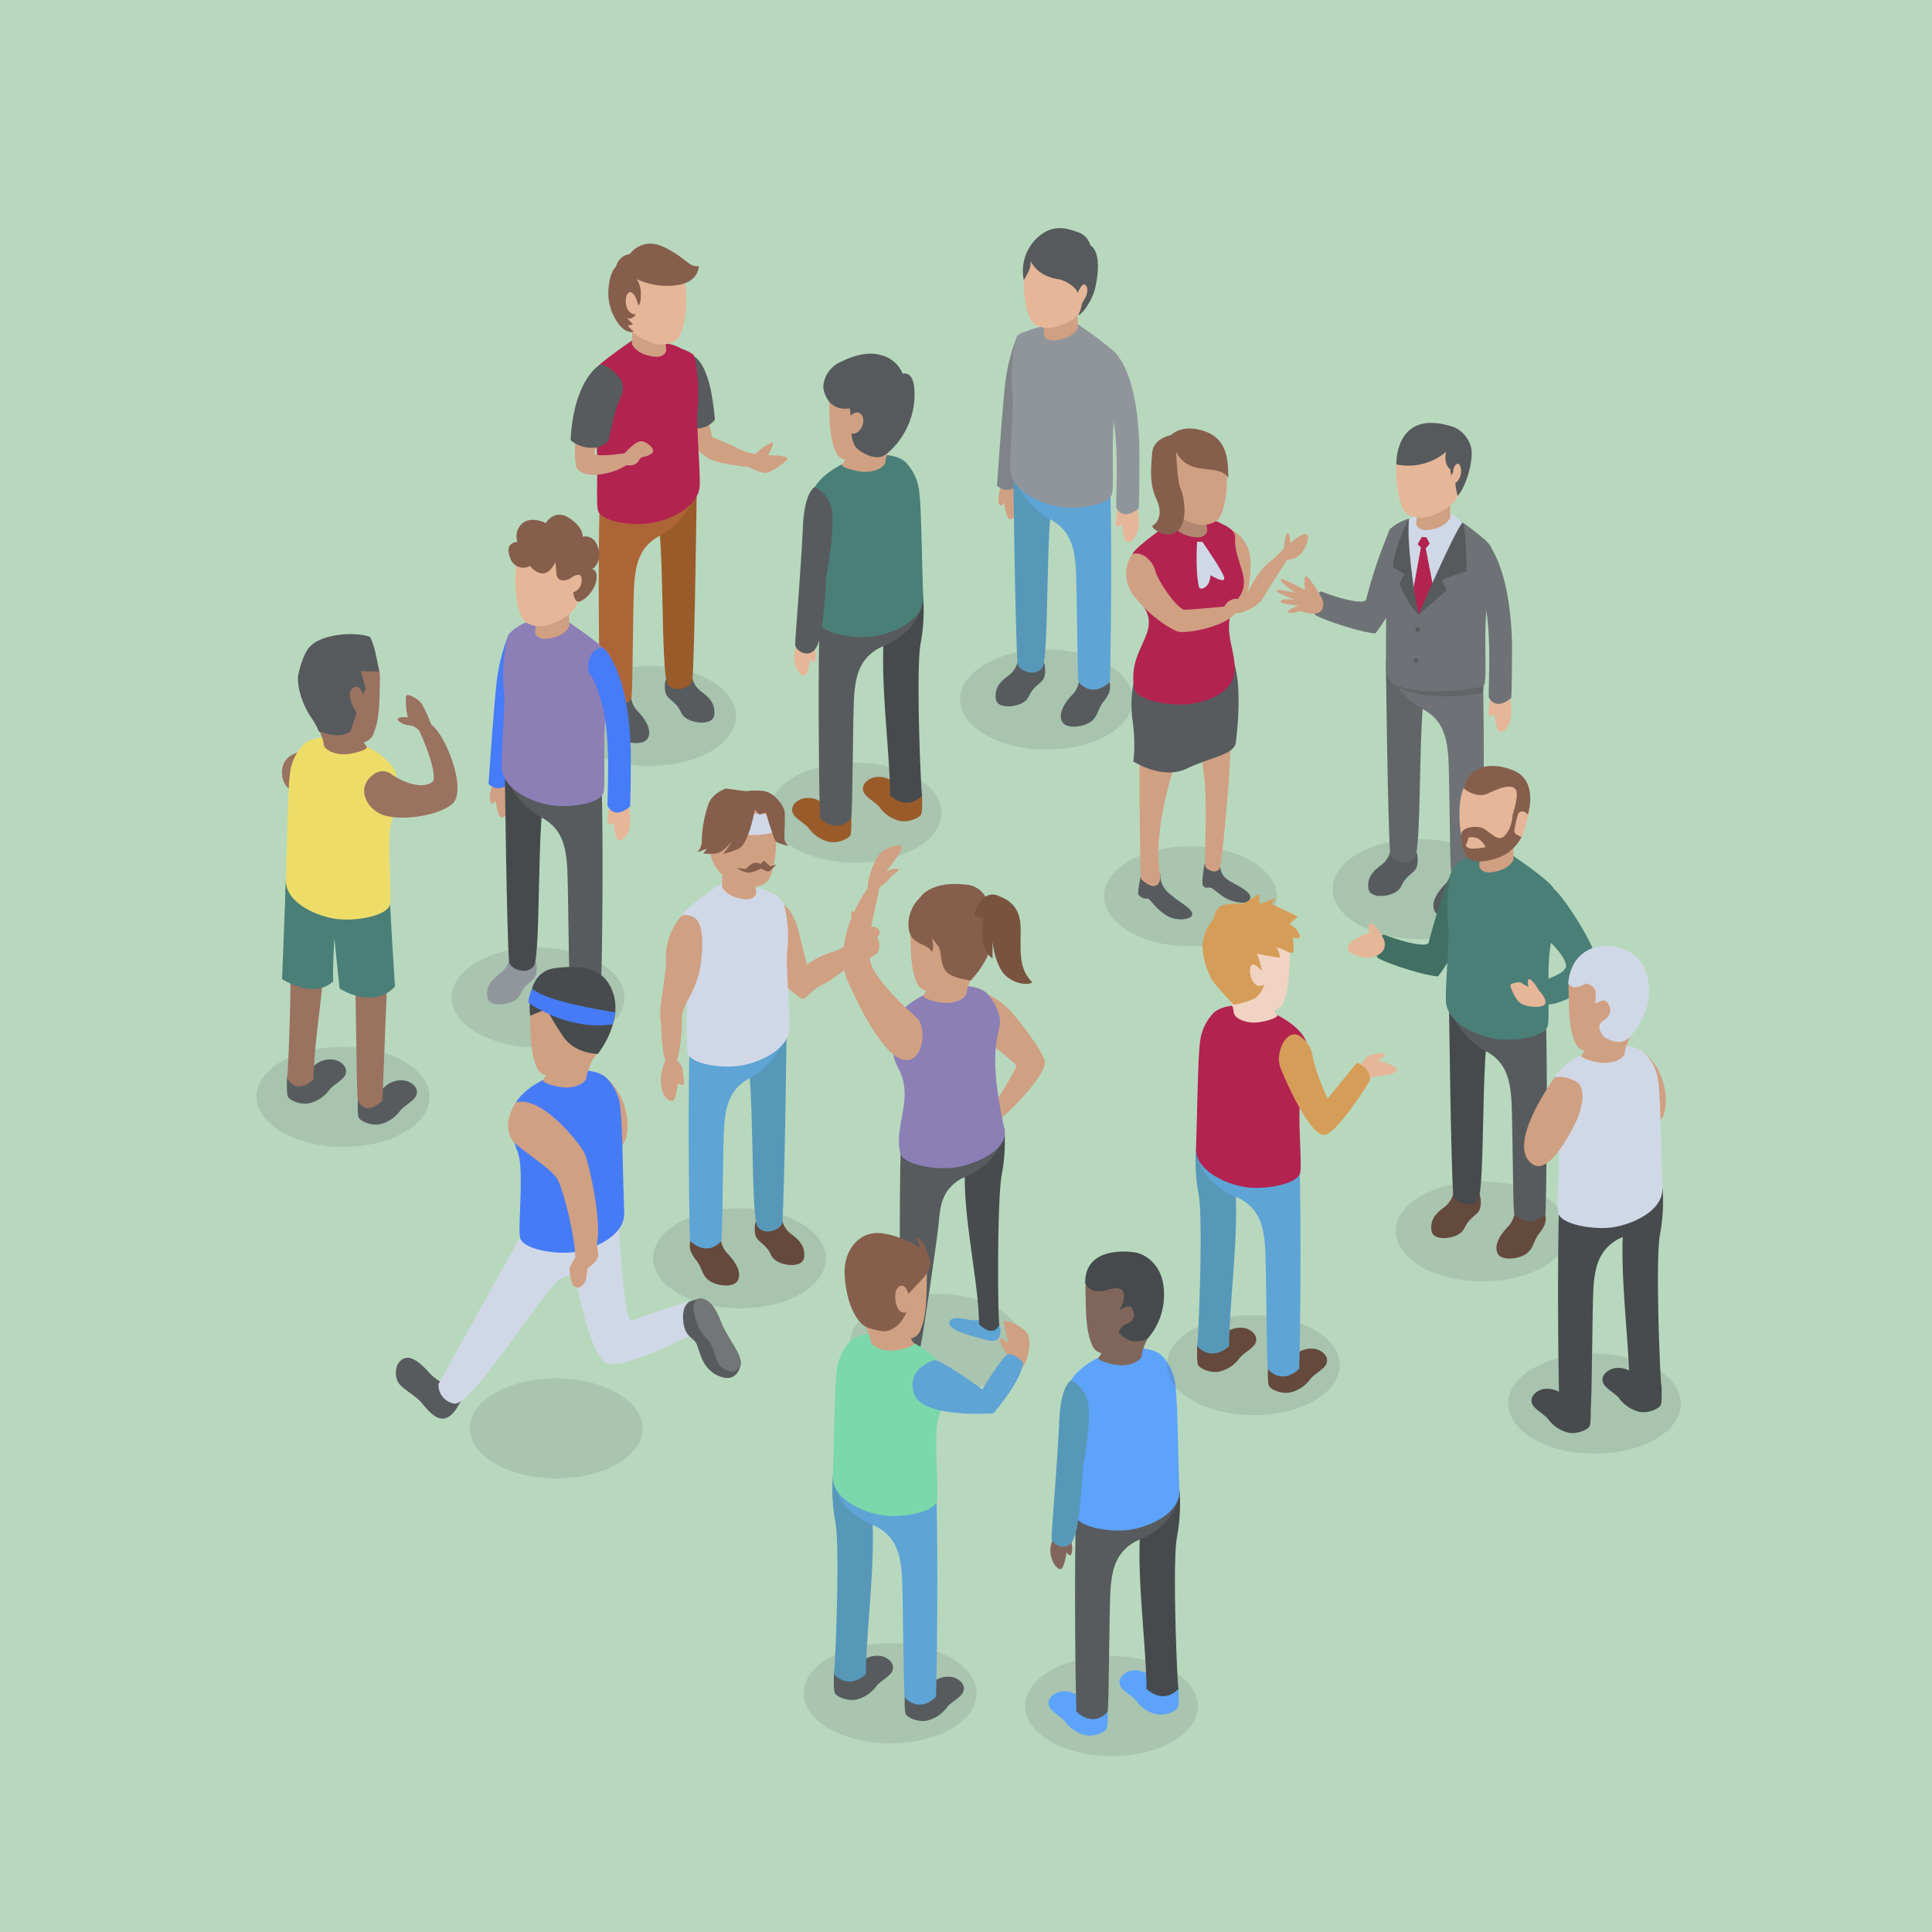 <svg xmlns="http://www.w3.org/2000/svg" viewBox="0 0 500 500"><defs><style>.cls-1{isolation:isolate;}.cls-2{fill:#b8d8be;}.cls-3,.cls-6{fill:#575b5e;}.cls-13,.cls-3{opacity:0.16;mix-blend-mode:multiply;}.cls-4{fill:#d0a083;}.cls-5{fill:#808488;}.cls-7{fill:#5798b9;}.cls-8{fill:#5ea4d5;}.cls-9{fill:#e6b698;}.cls-10{fill:#8f959b;}.cls-11{fill:#90959b;}.cls-12{fill:#575a5d;}.cls-14{fill:#9a5b2b;}.cls-15{fill:#474a4d;}.cls-16{fill:#4a7f78;}.cls-17{fill:#9a7260;}.cls-18{fill:#eddd68;}.cls-19{fill:#65493c;}.cls-20{fill:#d0d8e7;}.cls-21{fill:#855f4c;}.cls-22{fill:#474b4d;}.cls-23{fill:#8c7fb6;}.cls-24{fill:#78543f;}.cls-25{fill:#5da3fb;}.cls-26{fill:#464a4d;}.cls-27{fill:#80665a;}.cls-28{fill:#ad6537;}.cls-29{fill:#b22350;}.cls-30{fill:#616568;}.cls-31{fill:#6e7276;}.cls-32{fill:#b28771;}.cls-33{fill:#467bf9;}.cls-34{fill:#90969c;}.cls-35{fill:#737676;}.cls-36{fill:#467bf7;}.cls-37{fill:#64493d;}.cls-38{fill:#426f64;}.cls-39{fill:#d69d59;}.cls-40{fill:#f0d3c3;}.cls-41{fill:#7bd8aa;}</style></defs><title>Asset 1</title><g class="cls-1"><g id="Layer_2" data-name="Layer 2"><g id="BACKGROUND_2" data-name="BACKGROUND 2"><rect class="cls-2" width="500" height="500"/></g><g id="BACKGROUND_1" data-name="BACKGROUND 1"><path class="cls-3" d="M286.59,171.87c8.77,5.06,8.81,13.26.1,18.32s-22.87,5.06-31.63,0-8.81-13.27-.1-18.32S277.83,166.81,286.59,171.87Z"/><path class="cls-4" d="M259.07,125.76s-1.36,3.78-.3,5c.6.3,1.06-.76,1.06-.76s.45,3.33,1.21,4.23,3-1.51,3-4.69S261.64,123.19,259.07,125.76Z"/><path class="cls-5" d="M263.25,87a48,48,0,0,0-3.22,13.3c-.81,7.86-2,25.39-2,25.39s2.42,2.62,5.44-.2c0,0,1.61-15.72,2.62-22.57s3.83-10.08,2.42-13.1S263.85,85.8,263.25,87Z"/><path class="cls-6" d="M279.32,175.48a6.57,6.57,0,0,1-2,4.53c-2.12,2.27-3.48,4.84-2.42,6.8s5.74,1.36,7.56-.15,1.51-3,3.17-5.14,2-3.33,1.36-5.59S282,174.28,279.32,175.48Z"/><path class="cls-6" d="M263.45,171a6.39,6.39,0,0,1-2.57,3.93c-2.27,1.66-3.48,3.33-3.17,5.89s4.53,2.27,6.65,1.21,1.66-2.12,3.17-3.78,2.57-1.81,2.87-3.63-.15-3.78-1.06-4.08A5.23,5.23,0,0,0,263.45,171Z"/><path class="cls-7" d="M262.24,122.28s.5,42,1.11,49.48c.2,1.81,4.64,3.63,6.45,1,1.81-3.43.71-38.59,2.92-45C272.11,123.09,264.45,121.47,262.24,122.28Z"/><path class="cls-8" d="M262.64,123.89a20.74,20.74,0,0,0,9.07,10.48c5.44,2.82,6.25,7.66,6.65,11.89s.4,29.42.81,30.23,3.83,4,8.06,0c.4-11.69.6-49.58-.2-54.41S262,121.68,262.64,123.89Z"/><path class="cls-9" d="M289.3,131.4a29.29,29.29,0,0,0-.5,4.13c0,1.51,1.51.1,1.51.1s.4,3.93,1.21,4.53,2.72-.71,3.12-3.83-.6-6.65-2-7.36S289.3,131.4,289.3,131.4Z"/><path class="cls-10" d="M278.76,83.79s9.67,6.45,10.68,8.67,1.41,8.46-.4,12.7-.6,19.55-1.21,22.57-8.67,4.23-13.7,3.43-12.7-4.23-12.7-10.08,1-16.73.6-19.35a44.42,44.42,0,0,1,.81-13.7c.5-2,2.94-2.3,2.94-2.3S269.43,83.69,278.76,83.79Z"/><path class="cls-11" d="M287.63,90.44s7,3.81,7.26,26.8c0,12.7-.2,14.31-.2,14.31s-3.83,3.63-5.84-.2c0-4.64.81-17.33-1.21-25.39S284,97.09,284,97.09,282.79,91,287.63,90.44Z"/><path class="cls-4" d="M270.5,82.78a1,1,0,0,1,0,.3c-.08.7-.37,2.48-.41,3.22s.81,1.91,2.72,1.81,5.14-1,6.15-3.33a53,53,0,0,1,.1-6.75Z"/><path class="cls-9" d="M281.58,77.69c-1.48,4.5-5.59,6-7.86,6.8s-5,.45-6.5-1.06-2.87-8.31-2-14.21,5.44-9.37,10.73-8.31S285.67,65.3,281.58,77.69Z"/><path class="cls-12" d="M266.72,67.45s1.35,4.06,7.58,4.87c3,.95,4.47,2.71,4.6,3.52,0,0,1.08-2.71,1.89-2.17s.81,2.17,0,3.52L280,78.55a9.82,9.82,0,0,1-.95,3c.88-.07,3.59-3.52,4.4-7.1s1.42-9.27-1.29-11A4.92,4.92,0,0,0,278.7,60c-3-1.08-6.16-1.83-9.74,1.08a11.78,11.78,0,0,0-4,11.43C265.37,71.72,267,69.48,266.72,67.45Z"/><g class="cls-13"><path class="cls-6" d="M237.08,201.17c8.77,5.06,8.81,13.26.1,18.32s-22.87,5.06-31.63,0-8.81-13.27-.1-18.32S228.32,196.11,237.08,201.17Z"/></g><path class="cls-14" d="M220.28,211s.19,4-.19,5.07-3.73,2.49-6.12,1.63a9,9,0,0,1-4.59-3.25c-.77-1.15-3.46-2.53-4.11-3.83-1-2,1-3.63,2.68-4a6.13,6.13,0,0,1,5.45,1.63C215,209.75,220.28,211,220.28,211Z"/><path class="cls-14" d="M238.61,205.59s.19,4-.19,5.07-3.73,2.49-6.12,1.63A9,9,0,0,1,227.7,209c-.77-1.15-3.46-2.53-4.11-3.83-1-2,1-3.63,2.68-4a6.13,6.13,0,0,1,5.45,1.63C233.35,204.34,238.61,205.59,238.61,205.59Z"/><path class="cls-15" d="M238.92,154.59a46.7,46.7,0,0,1-.66,11.94c-1.21,6.2-.05,35.52.35,39.35,0,0-3.43,4.23-8.26,0,0-11.29-2.82-30.83-1.41-43.13S238.92,154.59,238.92,154.59Z"/><path class="cls-6" d="M238.57,156.41c-.19.7-.91,7.26-10.83,11.19-5.44,2.82-6.25,7.66-6.65,11.89s-.4,31.44-.81,32.25-3.83,4-8.06,0c-.4-11.69-.6-51.59.2-56.43S239.17,154.19,238.57,156.41Z"/><path class="cls-9" d="M210.45,166.23s1.36,3.78.3,5c-.6.3-1.06-.76-1.06-.76s-.45,3.33-1.21,4.23-3-1.51-3-4.69S207.88,163.66,210.45,166.23Z"/><path class="cls-16" d="M222.7,118.22s-8.46,2.42-11.79,7.76c-1.29,2.07-1.41,8.46.4,12.7s.05,19.25.65,22.27,9.22,4.53,14.26,3.73,12.88-4.23,12.7-10.08c-.51-16.57-.51-24.71-1.21-28.62a13,13,0,0,0-3.33-6.35S231.56,116.4,222.7,118.22Z"/><path class="cls-6" d="M210.91,126s-2.72,1.11-3.12,10.38-2,28.82-2,30.43,3.63,3.83,5.44.81c2.13-3.55,2.42-17.94,2.82-19.75s2.22-13.3,1-16.93A8.54,8.54,0,0,0,210.91,126Z"/><path class="cls-4" d="M227.58,93.58s-4.69-1.36-8.62,1.06-4.53,5.14-4.38,8.92-.15,9.37,1.81,13.6,10.43.76,13-.91,5.29-8.31,5-13.45S232.27,94.49,227.58,93.58Z"/><path class="cls-4" d="M231.16,114.05s-2,4-2,5.39-3.06,3.24-7,2.52-4.31-1.62-4.31-1.62a19.25,19.25,0,0,0,2.52-5.21C220.92,112.79,231.16,114.05,231.16,114.05Z"/><path class="cls-12" d="M217.93,93.51a7.57,7.57,0,0,0-4.87,6.5c0,1.08,1.08,6.5,6.77,5.68.27.27.27,1.89.27,1.89s1.89-1.89,3,0-.81,5.14-2.71,4.6a6.48,6.48,0,0,0,1.08,3.52c1.08,1.35,4.6,3.25,6.77,2.44s7.85-6.5,8.39-14.62-3-6.77-3-6.77a8.21,8.21,0,0,0-5.68-4.87C223.34,90.53,217.93,93.51,217.93,93.51Z"/><path class="cls-3" d="M104.57,274.71c8.77,5.06,8.81,13.26.1,18.32S81.81,298.1,73,293s-8.81-13.27-.1-18.32S95.81,269.65,104.57,274.71Z"/><path class="cls-6" d="M92.62,284.08s-.19,4,.19,5.07,3.73,2.49,6.12,1.63a9,9,0,0,0,4.59-3.25c.77-1.15,3.46-2.53,4.11-3.83,1-2-1-3.63-2.68-4a6.13,6.13,0,0,0-5.45,1.63C97.88,282.83,92.62,284.08,92.62,284.08Z"/><path class="cls-6" d="M74.29,278.67s-.19,4,.19,5.07,3.73,2.49,6.12,1.63a9,9,0,0,0,4.59-3.25c.77-1.15,3.46-2.53,4.11-3.83,1-2-1-3.63-2.68-4a6.13,6.13,0,0,0-5.45,1.63C79.55,277.43,74.29,278.67,74.29,278.67Z"/><path class="cls-17" d="M74,227.68a46.7,46.7,0,0,0,.66,11.94c1.21,6.2.05,35.52-.35,39.35,0,0,2,4.63,6.83.4,0-11.29,4.26-31.23,2.85-43.53S74,227.68,74,227.68Z"/><path class="cls-17" d="M74.33,229.5c.19.7.91,7.26,10.83,11.19,5.44,2.82,6.25,7.66,6.65,11.89s.4,31.44.81,32.25,2.12,4,6.35,0c.4-11.69,2.32-51.56,1.51-56.4S73.73,227.28,74.33,229.5Z"/><path class="cls-16" d="M74,227.68l-1,25.71s8.12,5.41,13.26.54c-.27-1.62.27-11.1.27-11.1l1.35,13s8.66,5.68,14.34-.54c-.54-7.85-1.28-21.25-1.28-21.25S77.94,238.24,74,227.68Z"/><path class="cls-17" d="M78.22,194.57s-4.87.18-5.23,4.87,4,7.22,9,6.5S78.22,194.57,78.22,194.57Z"/><path class="cls-18" d="M90.2,191.31s8.46,2.42,11.79,7.76c1.29,2.07,1.41,8.46-.4,12.7s-.05,19.25-.65,22.27-9.22,4.53-14.26,3.73S73.8,233.52,74,227.68c.51-16.57.51-24.71,1.21-28.62a13,13,0,0,1,3.33-6.35S81.33,189.49,90.2,191.31Z"/><path class="cls-17" d="M85.31,166.67s4.69-1.36,8.62,1.06,4.53,5.14,4.38,8.92.15,9.37-1.81,13.6-10.43.76-13-.91-5.29-8.31-5-13.45S80.63,167.58,85.31,166.67Z"/><path class="cls-17" d="M81.74,187.14s2,4,2,5.39,3.06,3.24,7,2.52S95,193.43,95,193.43a19.25,19.25,0,0,1-2.52-5.21C92,185.88,81.74,187.14,81.74,187.14Z"/><path class="cls-12" d="M98.07,173.82s-.9-6.68-2.35-9c-4-1.44-12.27-.72-15.34,2.35-2.17,2-3.25,7.76-3.25,7.76s-.54,4.33,3.07,10.28a18.23,18.23,0,0,1,2.35,4.15c.72-.18,4.51,2.17,8.12,0l1.62-4.87s-3.07-4.69-1.08-6.32,2.71,1.62,2.71,1.62l.72-1.62-1.26-4.51Z"/><path class="cls-17" d="M101.49,200.52s-2.53-2.53-5.77.72-.72,8.3,3.61,9.74,13.71.36,17.68-2.89-1.44-17.68-5.41-20.57a44.84,44.84,0,0,0-2.35-5.23c-.9-1.44-4-3.07-4.15-2.17s0,4.69.54,5.59c-.54-.18-2.71-.18-2.71.36s1.08,1.44,2.89,1.62a4,4,0,0,1,2.71,1.44s4.51,9.74,3.61,13C110.7,203.59,106.91,204,101.49,200.52Z"/><path class="cls-3" d="M207.16,316.5c8.77,5.06,8.81,13.26.1,18.32s-22.87,5.06-31.63,0-8.81-13.27-.1-18.32S198.39,311.44,207.16,316.5Z"/><path class="cls-19" d="M186.49,320.11a6.57,6.57,0,0,0,2,4.53c2.12,2.27,3.48,4.84,2.42,6.8s-5.74,1.36-7.56-.15-1.51-3-3.17-5.14-2-3.33-1.36-5.59S183.77,318.9,186.49,320.11Z"/><path class="cls-19" d="M202.36,315.58a6.39,6.39,0,0,0,2.57,3.93c2.27,1.66,3.48,3.33,3.17,5.89s-4.53,2.27-6.65,1.21-1.66-2.12-3.17-3.78-2.57-1.81-2.87-3.63.15-3.78,1.06-4.08A5.23,5.23,0,0,1,202.36,315.58Z"/><path class="cls-7" d="M203.57,266.91s-.5,42-1.11,49.48c-.2,1.81-4.64,3.63-6.45,1-1.81-3.43-.71-38.59-2.92-45C193.7,267.71,201.36,266.1,203.57,266.91Z"/><path class="cls-8" d="M203.17,268.52A20.74,20.74,0,0,1,194.1,279c-5.44,2.82-6.25,7.66-6.65,11.89s-.4,29.42-.81,30.23-3.83,4-8.06,0c-.4-11.69-.6-49.58.2-54.41S203.77,266.3,203.17,268.52Z"/><path class="cls-4" d="M201,232.88s4.06,1.35,5.68,8.12,2.17,8.66,2.17,8.66a20.52,20.52,0,0,1,6.5-3.25c3.79-1.08,4.87-3.52,4.87-3.52s-.81-2.17,0-3-.54-4.6.54-4.06,1.89,2.71,1.89,4.06v1.35s2.71-2.17,4.33-1.08,0,2.44,0,2.44a4.19,4.19,0,0,1,.54,3c-.27,1.89-3,2.44-4.33,2.44s-6.77,5.14-10.28,6.77-4.33,4.33-5.68,3.52-7-5.41-8.66-9.2S193.67,238,201,232.88Z"/><path class="cls-20" d="M187,228.42s-9.67,6.45-10.68,8.67-1.41,8.46.4,12.7.6,19.55,1.21,22.57,8.67,4.23,13.7,3.43,12.7-4.23,12.7-10.08-1-16.73-.6-19.35a34.14,34.14,0,0,0-.76-12c-.5-2-3.38-3.38-3.38-3.38S196.65,229.36,187,228.42Z"/><path class="cls-4" d="M181.4,249.21c.9-7.22,0-11-2-11.91s-3.05-.22-3.05-.22a16.43,16.43,0,0,0-4,12.13c0,3.25-1.8,11-1.44,14.25s.36,8.73,1.32,11.09a10.73,10.73,0,0,0-1.09,6.41c.4,3.12,2.32,4.43,3.12,3.83s1.21-4.53,1.21-4.53,1.51,1.41,1.51-.1a29.29,29.29,0,0,0-.5-4.13,9.89,9.89,0,0,0-1.34-1.69c.85-1.37,1.36-7.73,1.36-11.06S180.5,256.43,181.4,249.21Z"/><path class="cls-4" d="M184.23,222.32c1.48,4.5,5.59,6,7.86,6.8s5,.45,6.5-1.06,2.87-8.31,2-14.21-5.44-9.37-10.73-8.31S180.14,209.92,184.23,222.32Z"/><path class="cls-4" d="M195.31,227.41a1,1,0,0,0,0,.3c.08.7.37,2.48.41,3.22s-.81,1.91-2.72,1.81-5.14-1-6.15-3.33a53,53,0,0,0-.1-6.75Z"/><path class="cls-21" d="M196.92,223.55a7.4,7.4,0,0,0-1.62-.27c-.68,0-2.3,1.62-2.3,1.62l-2.3-.27a7.12,7.12,0,0,0,2.84,1.22,7.35,7.35,0,0,0,3.38-1.08,8.72,8.72,0,0,0,1.89.81c.41,0,2.17-1.89,2.17-1.89l-1.62.54-1.62-1.49Z"/><path class="cls-20" d="M181.77,214.48s13.71,3.34,19.67.45a40.9,40.9,0,0,0-.54-4.33s-9.56.36-16.24-.81Z"/><path class="cls-21" d="M195,211.23s-1.22,6-3.11,7.85c-.95,1.08-4.74,1.89-4.74,1.89a20.62,20.62,0,0,0,2.17-3.11c-1.49,1.62-2.44,2.71-3.92,3a12.62,12.62,0,0,1-3.38,0l.95-1.22-2.57.95a4.12,4.12,0,0,0,1.22-3.25,31.31,31.31,0,0,1,1.76-9.34c1.08-2.84,4.47-3.92,4.47-3.92l5.28.68a15.78,15.78,0,0,1,4.74,0c2.44.41,5,3.7,5.19,5.32s-.18,6.68,0,7.4a3.52,3.52,0,0,0,1.08,1.44s-2.89-.54-3.43-1.26-2.53-7.4-2.53-7.4l-1.62.54-1.26-1.26Z"/><g class="cls-13"><path class="cls-6" d="M258.09,338.61c8.77,5.06,8.81,13.26.1,18.32s-22.87,5.06-31.63,0-8.81-13.27-.1-18.32S249.33,333.55,258.09,338.61Z"/></g><path class="cls-8" d="M234.79,348a8.64,8.64,0,0,1-4,.36c-2-.36-4.15-.9-5.05,0s-.18,2,2.35,3.07a33.46,33.46,0,0,0,5.23,1.62c.54.18,2.89,1.08,4.15.54s1.26-2.53,1.08-3.07a17.4,17.4,0,0,1-.36-2.17Z"/><path class="cls-8" d="M255.09,341.25a8.64,8.64,0,0,1-4,.36c-2-.36-4.15-.9-5.05,0s-.18,2,2.35,3.07a33.46,33.46,0,0,0,5.23,1.62c.54.18,2.89,1.08,4.15.54s1.26-2.53,1.08-3.07a17.4,17.4,0,0,1-.36-2.17Z"/><path class="cls-22" d="M259.93,292a46.7,46.7,0,0,1-.66,11.94c-1.21,6.2-1.07,35.16-.67,39,0,0-1.26,3.43-5.23-.18,0-11.29-4.83-30.29-3.42-42.58S259.93,292,259.93,292Z"/><path class="cls-6" d="M259.58,293.85c-.19.7-.91,7.26-10.83,11.19-5.3,3.1-5.43,7.53-5.84,11.76s-4.29,30.77-4.69,31.58-.76,4.83-5,.8c-.4-11.69-.6-51.59.2-56.43S260.18,291.63,259.58,293.85Z"/><path class="cls-4" d="M253,256.35a19.59,19.59,0,0,1,8.12,4.87c3.25,3.52,7.85,9.74,9.2,13s-9.47,14.07-11.64,15.43c-2.44,1.08-3.25-2.17-1.89-3.52s6.22-9.47,6.22-10.28-10.28-8.12-11.64-10.83S250,257.71,253,256.35Z"/><path class="cls-23" d="M243.71,255.66s-8.46,2.42-11.79,7.76c-1.29,2.07-1.81,8.66.4,12.7,4.45,8.12-1,14.61.65,22.27.64,3,9.22,4.53,14.26,3.73s14-4.37,12.7-10.08c-4.93-22.15-.51-24.71-1.21-28.62a13,13,0,0,0-3.33-6.35S252.58,253.84,243.71,255.66Z"/><path class="cls-4" d="M248.59,231s-4.69-1.36-8.62,1.06-4.53,5.14-4.38,8.92-.15,9.37,1.81,13.6,10.43.76,13-.91,5.29-8.31,5-13.45S253.28,231.93,248.59,231Z"/><path class="cls-4" d="M252.17,251.49s-2,4-2,5.39-3.06,3.24-7,2.52-4.31-1.62-4.31-1.62a19.25,19.25,0,0,0,2.52-5.21C241.93,250.23,252.17,251.49,252.17,251.49Z"/><path class="cls-21" d="M238.13,232.27a9.58,9.58,0,0,0-3,7.58c.27,4.87,4.87,4.06,6,6.5.81-1.08,0-3.52,0-3.52s1.89,1.89,2.17,3.25.27,3.79,1.62,5.41,6.27,2.26,6.27,2.26,5.37-5.23,5.91-11.73-1.91-12.35-6.5-13C240.83,227.66,238.13,232.27,238.13,232.27Z"/><path class="cls-24" d="M252.74,235s1.89-4.6,5.41-3.25,6,3.25,6,8.93-.54,10,3,13.53c-1.08,1.08-6.5.27-8.39-3.79a18.37,18.37,0,0,1-1.89-7V248s-3.72-1.76-2.44-10C254.58,236.59,250.85,238.49,252.74,235Z"/><path class="cls-4" d="M237.59,263.66s-8.66-7.31-11.64-13c-2.9-5.53,1.12-16.18,1.58-21a10.78,10.78,0,0,0,2.57-2.2c.72-1.08,3.07-2.17,2.35-2.53s-3.07.54-3.07.54,3.79-4.69,4-6-3.07-.54-5.05.9-4,7.4-3.7,9.38c-.81,1.08-5.68,8.39-6.22,15.43s1.35,9.47,1.35,9.47,6.5,15.43,12.45,18.95S240.29,267.45,237.59,263.66Z"/><g class="cls-13"><path class="cls-6" d="M303.43,432.38c8.77,5.06,8.81,13.26.1,18.32s-22.87,5.06-31.63,0-8.81-13.27-.1-18.32S294.67,427.32,303.43,432.38Z"/></g><path class="cls-25" d="M286.63,442.2s.19,4-.19,5.07-3.73,2.49-6.12,1.63a9,9,0,0,1-4.59-3.25c-.77-1.15-3.46-2.53-4.11-3.83-1-2,1-3.63,2.68-4a6.13,6.13,0,0,1,5.45,1.63C281.37,441,286.63,442.2,286.63,442.2Z"/><path class="cls-25" d="M305,436.79s.19,4-.19,5.07-3.73,2.49-6.12,1.63a9,9,0,0,1-4.59-3.25c-.77-1.15-3.46-2.53-4.11-3.83-1-2,1-3.63,2.68-4a6.13,6.13,0,0,1,5.45,1.63C299.7,435.55,305,436.79,305,436.79Z"/><path class="cls-26" d="M305.27,385.8a46.7,46.7,0,0,1-.66,11.94c-1.21,6.2-.05,35.52.35,39.35,0,0-3.43,4.23-8.26,0,0-11.29-2.82-30.83-1.41-43.13S305.27,385.8,305.27,385.8Z"/><path class="cls-6" d="M304.92,387.62c-.19.7-.91,7.26-10.83,11.19-5.44,2.82-6.25,7.66-6.65,11.89s-.4,31.44-.81,32.25-3.83,4-8.06,0c-.4-11.69-.6-51.59.2-56.43S305.52,385.4,304.92,387.62Z"/><path class="cls-27" d="M276.8,397.44s1.36,3.78.3,5c-.6.3-1.06-.76-1.06-.76s-.45,3.33-1.21,4.23-3-1.51-3-4.69S274.24,394.87,276.8,397.44Z"/><path class="cls-25" d="M289,349.43s-8.46,2.42-11.79,7.76c-1.29,2.07-1.41,8.46.4,12.7s.05,19.25.65,22.27,9.22,4.53,14.26,3.73,12.88-4.23,12.7-10.08c-.51-16.57-.51-24.71-1.21-28.62a13,13,0,0,0-3.33-6.35S297.92,347.61,289,349.43Z"/><path class="cls-7" d="M277.26,357.18s-2.72,1.11-3.12,10.38-2,28.82-2,30.43,3.63,3.83,5.44.81c2.13-3.55,2.42-17.94,2.82-19.75s2.22-13.3,1-16.93A8.54,8.54,0,0,0,277.26,357.18Z"/><path class="cls-27" d="M293.94,324.79s-4.69-1.36-8.62,1.06-4.53,5.14-4.38,8.92-.15,9.37,1.81,13.6,10.43.76,13-.91,5.29-8.31,5-13.45S298.62,325.69,293.94,324.79Z"/><path class="cls-27" d="M297.51,345.26s-2,4-2,5.39-3.06,3.24-7,2.52-4.31-1.62-4.31-1.62a19.25,19.25,0,0,0,2.52-5.21C287.27,344,297.51,345.26,297.51,345.26Z"/><path class="cls-26" d="M280.85,332.1s1.26,3.07,5.41,1.8,5,0,4.51,2.71a13.6,13.6,0,0,1-1.08,2.53s2.71-2.17,3.43-.36.36,3.07-1.44,3.79a3.51,3.51,0,0,0-2.17,2.17s1.62,2.17,3.79,2.35a7.34,7.34,0,0,0,3.61-.54,17,17,0,0,0,4.33-11.37c.18-7.4-4.51-10.47-7.22-11S280.67,322.89,280.85,332.1Z"/><path class="cls-3" d="M183.89,176.12c8.77,5.06,8.81,13.26.1,18.32s-22.87,5.06-31.63,0-8.81-13.27-.1-18.32S175.13,171.06,183.89,176.12Z"/><path class="cls-6" d="M163.23,179.74a6.57,6.57,0,0,0,2,4.53c2.12,2.27,3.48,4.84,2.42,6.8s-5.74,1.36-7.56-.15-1.51-3-3.17-5.14-2-3.33-1.36-5.59S160.5,178.53,163.23,179.74Z"/><path class="cls-6" d="M179.1,175.2a6.39,6.39,0,0,0,2.57,3.93c2.27,1.66,3.48,3.33,3.17,5.89s-4.53,2.27-6.65,1.21-1.66-2.12-3.17-3.78-2.57-1.81-2.87-3.63.15-3.78,1.06-4.08A5.23,5.23,0,0,1,179.1,175.2Z"/><path class="cls-14" d="M180.31,126.53s-.5,42-1.11,49.48c-.2,1.81-4.64,3.63-6.45,1-1.81-3.43-.71-38.59-2.92-45C170.43,127.34,178.09,125.73,180.31,126.53Z"/><path class="cls-28" d="M179.9,128.15a20.74,20.74,0,0,1-9.07,10.48c-5.44,2.82-6.25,7.66-6.65,11.89s-.4,29.42-.81,30.23-3.83,4-8.06,0c-.4-11.69-.6-49.58.2-54.41S180.51,125.93,179.9,128.15Z"/><path class="cls-4" d="M178,93.27s3.43,1.62,4.15,7.58a90,90,0,0,0,2.17,12.27s4,1.62,7,3.07,4.33,1.26,4.33,1.26a11.51,11.51,0,0,1,3.25-2.53l1.08-.54a3.4,3.4,0,0,1-.54,2.17l-.72,1.26s4,0,4.87.54-1.8,2.17-1.8,2.17a11,11,0,0,1-3.25,1.8c-1.44.36-4.69-1.44-4.69-1.44s-8.12-.72-10.65-2.35-4.87-4.15-5.59-7S170.95,95.07,178,93.27Z"/><path class="cls-6" d="M178.89,92s3.07,0,5.05,8.84a70.72,70.72,0,0,1,1.08,7.76s-2.71,4-8.3,1.44a47.83,47.83,0,0,1-1.62-9.2C174.92,96.7,178.17,92.19,178.89,92Z"/><path class="cls-29" d="M163.78,88s-9.67,6.45-10.68,8.67-1.41,8.46.4,12.7.6,19.55,1.21,22.57,8.67,4.23,13.7,3.43,12.7-4.23,12.7-10.08-1-16.73-.6-19.35a45.63,45.63,0,0,0-.81-13.7c-.23-.94-3.34-2-3.34-2S173.11,87.95,163.78,88Z"/><path class="cls-4" d="M153.09,100.53s-5.82,11.37-3.92,20.43c1.62,3.25,9.34,1.89,12.86-.54.27-.14,2.44.68,3.52-1.62l.41-.41s2.44-.41,3-1.35-1.76-3-3.25-2.84-4.06,3.11-4.06,3.11-6.09.95-7.85.27c0-.68,3.11-11.37,4.6-13.94s2-4.74-.14-5.82S154.3,98.1,153.09,100.53Z"/><path class="cls-6" d="M154.91,94.69s-6.34,3.63-7.24,19c0,.9,6,4.15,9.74.54,1.26-5.23,1.8-8.3,2.89-10.65s1.62-4.33-.72-6.68S155.84,93.95,154.91,94.69Z"/><path class="cls-4" d="M172,87a1,1,0,0,0,0,.3c.08.7.37,2.48.41,3.22s-.81,1.91-2.72,1.81-5.14-1-6.15-3.33a53,53,0,0,0-.1-6.75Z"/><path class="cls-9" d="M161,81.94c1.48,4.5,5.59,6,7.86,6.8s5,.45,6.5-1.06,2.87-8.31,2-14.21-5.44-9.37-10.73-8.31S156.88,69.55,161,81.94Z"/><path class="cls-21" d="M163,65.75s3.11-4.6,8.93-1.76,6.36,5.28,8.93,4.87c-.14.95-.41,4.33-6.09,5a18.56,18.56,0,0,1-10-1.62,6.8,6.8,0,0,1,1.08,4.06c0,2.71-.68,2.71-.68,2.71s-.81-3.65-2.17-3.38-1.35,3.65-.27,4.87,1.76.68,1.76.68a1.43,1.43,0,0,1-1,1.12,1,1,0,0,1-1.33-.3,5.6,5.6,0,0,0,1.62,1.76c0,.41-1.35.41-1.35.41A8.9,8.9,0,0,0,164,85.78c-.27.27-2.17.54-4.06-2.17A13.4,13.4,0,0,1,157.55,74c.41-3.92,1.89-5,1.89-5A4.21,4.21,0,0,1,163,65.75Z"/><path class="cls-3" d="M383,220.94c8.77,5.06,8.81,13.26.1,18.32s-22.87,5.06-31.63,0-8.81-13.27-.1-18.32S374.25,215.88,383,220.94Z"/><path class="cls-6" d="M375.74,224.56a6.57,6.57,0,0,1-2,4.53c-2.12,2.27-3.48,4.84-2.42,6.8s5.74,1.36,7.56-.15,1.51-3,3.17-5.14,2-3.33,1.36-5.59S378.46,223.35,375.74,224.56Z"/><path class="cls-6" d="M359.87,220A6.39,6.39,0,0,1,357.3,224c-2.27,1.66-3.48,3.33-3.17,5.89s4.53,2.27,6.65,1.21,1.66-2.12,3.17-3.78,2.57-1.81,2.87-3.63-.15-3.78-1.06-4.08A5.23,5.23,0,0,0,359.87,220Z"/><path class="cls-30" d="M358.66,171.36s.5,42,1.11,49.48c.2,1.81,4.64,3.63,6.45,1,1.81-3.43.71-38.59,2.92-45C368.53,172.16,360.88,170.55,358.66,171.36Z"/><path class="cls-31" d="M359.06,173a20.74,20.74,0,0,0,9.07,10.48c5.44,2.82,6.25,7.66,6.65,11.89s.4,29.42.81,30.23,3.83,4,8.06,0c.4-11.69.6-49.58-.2-54.41S358.46,170.75,359.06,173Z"/><path class="cls-31" d="M359.76,136.83a125.66,125.66,0,0,0-6.22,18.4c-.81,1.35-7.58-.54-11.64-2.17,0,0-3.52,1.62-1.62,6,1.35,1.08,11.64,4.6,15.7,4.87a49.26,49.26,0,0,0,8.93-20C366,137.1,363,134.93,359.76,136.83Z"/><path class="cls-9" d="M385.72,180.48a29.29,29.29,0,0,0-.5,4.13c0,1.51,1.51.1,1.51.1s.4,3.93,1.21,4.53,2.72-.71,3.12-3.83-.6-6.65-2-7.36S385.72,180.48,385.72,180.48Z"/><path class="cls-31" d="M375.18,132.86s9.67,6.45,10.68,8.67,1.41,8.46-.4,12.7-.6,19.55-1.21,22.57-8.67,4.23-13.7,3.43-11.87-1.64-11.87-7.49.18-19.32-.22-21.94a40.7,40.7,0,0,1,.9-13C359.86,135.76,365.85,132.5,375.18,132.86Z"/><path class="cls-31" d="M384.05,139.51s6.65,5,7.26,26.8c0,12.7-.2,14.31-.2,14.31s-3.83,3.63-5.84-.2c0-4.64.81-17.33-1.21-25.39s-3.63-8.87-3.63-8.87S379.22,140.12,384.05,139.51Z"/><path class="cls-4" d="M341.72,154.15s-2.35-4.15-3.61-5.05c-.9,0-.36,3.61-.36,3.61s-6.13-3.43-6.32-2.71,3.79,3.43,3.79,3.43-5.23-1.26-4.87-.54,4.87,2.35,4.87,2.35-3.61-.54-3.79.36,4.69,1.08,4.69,1.08-3.43,1.26-2.71,1.8,3.07-.36,3.07-.36,2.71,1.08,4.51.54S342.8,155.77,341.72,154.15Z"/><path class="cls-20" d="M364.64,134.26s-1.44,14.66,2.53,24.76c0,0,8.84-19.67,11.37-23.82-1.26-1.08-3.83-3.07-5.82-3.61S364.64,134.26,364.64,134.26Z"/><polygon class="cls-29" points="367.97 138.95 366.89 140.84 368.51 142.47 370 140.71 369.19 139.09 367.97 138.95"/><path class="cls-29" d="M367.75,141.57l-2.17,11.91s.45,4.2,1.58,5.55c1.4-1.08,3.7-7.44,3.7-7.44l-2-10.28Z"/><path class="cls-12" d="M367.16,159s8.89-20.84,11.37-23.82c1,1.89,1,12.59,1,12.59l-6.36,2.3,1.22,2.71Z"/><path class="cls-12" d="M364.64,134.26s-3.52,6.5-4.2,12.45l3,1.89L362.2,151s2.07,5.82,5,8C365.85,154,364,139.13,364.64,134.26Z"/><circle class="cls-6" cx="366.87" cy="162.88" r="0.61"/><circle class="cls-6" cx="366.46" cy="170.93" r="0.61"/><path class="cls-4" d="M366.92,131.86a1,1,0,0,1,0,.3c-.08.7-.37,2.48-.41,3.22s.81,1.91,2.72,1.81,5.14-1,6.15-3.33a53,53,0,0,1,.1-6.75Z"/><path class="cls-9" d="M378,126.77c-1.48,4.5-5.59,6-7.86,6.8s-5,.45-6.5-1.06-2.87-8.31-2-14.21,5.44-9.37,10.73-8.31S382.09,114.37,378,126.77Z"/><path class="cls-12" d="M374.24,116.94a15.09,15.09,0,0,1-12.86,3.25s-.54-14.89,15-9.61a7.93,7.93,0,0,1,4.33,5.14c.81,3.65-1.56,10.69-3.45,12.59a15.07,15.07,0,0,1-.61-3.25,4.1,4.1,0,0,0,1.42-3.86c-.47-2.37-2-.74-2,1a4.14,4.14,0,0,0-.47,1l-.27-1.76S373.5,120.32,374.24,116.94Z"/><path class="cls-30" d="M360.49,177.07s5.77,5.05,23.28,2.35c0-.54.18-1.8.18-1.8S369.51,180.86,360.49,177.07Z"/><g class="cls-13"><path class="cls-6" d="M323.84,222.81c8.77,5.06,8.81,13.26.1,18.32s-22.87,5.06-31.63,0-8.81-13.27-.1-18.32S315.07,217.75,323.84,222.81Z"/></g><path class="cls-6" d="M315.8,224.3a4.25,4.25,0,0,0,1.7,3.22c1.73,1.31,7.32,3.41,5.84,5.34.26,1.07-3.36,1-5.81-.27s-3.67-3-4.57-2.9-1.26.1-1.67-.59.47-5.65.47-5.65S315.31,225,315.8,224.3Z"/><path class="cls-4" d="M319.28,171.61c0,.81-.27,11.37-.81,22.46s-1.08,15.43-1.08,15.43-1.08,13-1.62,14.89-3,1.08-3.79,0c-.54-1.62.81-16-.54-25.17s-3.52-17.05-4.06-20.84S319.28,171.61,319.28,171.61Z"/><path class="cls-6" d="M300.34,226.28s-.54,2.44,2.17,4.87,5.41,3.52,6,5.14-3.79,2.44-6.77.54-4.06-4.33-4.87-4.33,0,.27-.81,0c0,0-1.26-.36-1.53-1.26a34.81,34.81,0,0,1,.9-5.41S300.16,226.55,300.34,226.28Z"/><path class="cls-4" d="M318.47,175.67c-.19.7-1.24,6-7.69,9.65-5.44,2.82-5.82,7.72-6.65,11.89-.63,3.13-5.89,17.08-3.88,29.79.14.89-.76,4.47-5,.44-.4-11.69-.6-49.58.2-54.41S319.08,173.45,318.47,175.67Z"/><path class="cls-6" d="M294.93,171.34A30.21,30.21,0,0,0,293,185.68c1.08,7.31.27,11.37.27,11.37s7.58,4.87,13.8,1.89,11.91-3.52,12.72-6.5c.81-6,1.62-18.4-1.35-22.73S315,176.21,294.93,171.34Z"/><path class="cls-4" d="M317.75,136.6a9.66,9.66,0,0,1,5.23,5.23c1.62,4-.18,11.73-.18,11.73s2.35-5.41,5.77-8.12,3.79-3.79,3.79-3.79,0-2.89.9-3.79c.54.18.72,2.71.72,2.71s2.35-2.35,4-2.35c1.44.36-.18,4.15-1.62,5.41a5.42,5.42,0,0,1-3.25,1.26s-5.05,7.76-6.13,9.74-4.51,3.79-6.32,4S316.31,142.92,317.75,136.6Z"/><path class="cls-29" d="M303.73,134.73s-9.67,6.45-10.68,8.67-1.54,8.61,1.61,12c7.43,7.93-3.25,11.8-1.08,22.92.59,3,9.75,4.62,14.79,3.81s11.19-3.29,11.19-9.13-4-11.3,1.08-18.4c3.52-4.87-1.35-9.2-1-15.59.12-2.07-3.43-3.43-3.43-3.43S312.59,132.92,303.73,134.73Z"/><path class="cls-20" d="M309.81,140.21s-.54,7.85.54,11.91c1.08.81,2.44-.81,2.71-1.89l.27-1.35s3.52,2.17,3.52.81-5.68-9.47-5.68-9.47Z"/><path class="cls-4" d="M293,143.4A9.1,9.1,0,0,0,293.3,154c4.06,5.41,9.74,8.93,11.64,9.47s11.91-1.08,14.89-4.87c.54.27,2.71-.54,3-1.62s-2.17-2.44-3.79-1.89a3.63,3.63,0,0,0-2.17,1.89s-8.39.81-10.28.81-7-7.58-7.58-10S295.76,142.53,293,143.4Z"/><path class="cls-32" d="M312,133.73a1,1,0,0,0,0,.3c.08.7.37,2.48.41,3.22s-.81,1.91-2.72,1.81-5.14-1-6.15-3.33a53,53,0,0,0-.1-6.75Z"/><path class="cls-4" d="M300.9,128.64c1.48,4.5,5.59,6,7.86,6.8s5,.45,6.5-1.06,2.87-8.31,2-14.21-5.44-9.37-10.73-8.31S296.82,116.24,300.9,128.64Z"/><path class="cls-21" d="M304.4,116.94a7.47,7.47,0,0,0,5.14,4.06c3.79.81,6.77.27,8.39,2.71-.27-2.71.54-9.47-5.68-11.91s-9.2.81-9.2.81-4.6.81-4.87,4.6-.81,7.85,1.08,11.91.27,6.22-1.08,7c0,.81,4.06,3.79,6.77,1.08s1.35-9.2.54-10.83S304.4,116.94,304.4,116.94Z"/><path class="cls-4" d="M127.47,202.93s-1.36,3.78-.3,5c.6.3,1.06-.76,1.06-.76s.45,3.33,1.21,4.23,3-1.51,3-4.69S130,200.36,127.47,202.93Z"/><path class="cls-33" d="M131.65,164.18a48,48,0,0,0-3.22,13.3c-.81,7.86-2,25.39-2,25.39s2.42,2.62,5.44-.2c0,0,1.61-15.72,2.62-22.57S138.3,170,136.89,167,132.25,163,131.65,164.18Z"/><g class="cls-13"><path class="cls-6" d="M155,249c8.77,5.06,8.81,13.26.1,18.32s-22.87,5.06-31.63,0-8.81-13.27-.1-18.32S146.23,244,155,249Z"/></g><path class="cls-34" d="M147.72,252.66a6.57,6.57,0,0,1-2,4.53c-2.12,2.27-3.48,4.84-2.42,6.8s5.74,1.36,7.56-.15,1.51-3,3.17-5.14,2-3.33,1.36-5.59S150.44,251.45,147.72,252.66Z"/><path class="cls-34" d="M131.85,248.12a6.39,6.39,0,0,1-2.57,3.93c-2.27,1.66-3.48,3.33-3.17,5.89s4.53,2.27,6.65,1.21,1.66-2.12,3.17-3.78,2.57-1.81,2.87-3.63-.15-3.78-1.06-4.08A5.23,5.23,0,0,0,131.85,248.12Z"/><path class="cls-26" d="M130.64,199.45s.5,42,1.11,49.48c.2,1.81,4.64,3.63,6.45,1,1.81-3.43.71-38.59,2.92-45C140.51,200.26,132.86,198.64,130.64,199.45Z"/><path class="cls-6" d="M131,201.06a20.74,20.74,0,0,0,9.07,10.48c5.44,2.82,6.25,7.66,6.65,11.89s.4,29.42.81,30.23,3.83,4,8.06,0c.4-11.69.6-49.58-.2-54.41S130.44,198.85,131,201.06Z"/><path class="cls-9" d="M157.7,208.57a29.29,29.29,0,0,0-.5,4.13c0,1.51,1.51.1,1.51.1s.4,3.93,1.21,4.53,2.72-.71,3.12-3.83-.6-6.65-2-7.36S157.7,208.57,157.7,208.57Z"/><path class="cls-23" d="M147.16,161s9.67,6.45,10.68,8.67,1.41,8.46-.4,12.7-.6,19.55-1.21,22.57-8.67,4.23-13.7,3.43-12.7-4.23-12.7-10.08,1-16.73.6-19.35a44.42,44.42,0,0,1,.81-13.7c.5-2,3.43-3.43,3.43-3.43S138.3,159.14,147.16,161Z"/><path class="cls-33" d="M156,167.61s6.65,5,7.26,26.8c0,12.7-.2,14.31-.2,14.31s-3.83,3.63-5.84-.2c0-4.64.81-17.33-1.21-25.39s-3.63-8.87-3.63-8.87S151.2,168.21,156,167.61Z"/><path class="cls-4" d="M138.9,160a1,1,0,0,1,0,.3c-.08.7-.37,2.48-.41,3.22s.81,1.91,2.72,1.81,5.14-1,6.15-3.33a53,53,0,0,1,.1-6.75Z"/><path class="cls-9" d="M150,154.86c-1.48,4.5-5.59,6-7.86,6.8s-5,.45-6.5-1.06-2.87-8.31-2-14.21,5.44-9.37,10.73-8.31S154.07,142.47,150,154.86Z"/><path class="cls-21" d="M137.16,146.48a3.54,3.54,0,0,1-5.14-2.17c-1.62-4.06,1.89-4.06,1.89-4.06a4.45,4.45,0,0,1,1.35-4.87c2.44-1.89,6,0,6,0s2.17-3.79,6-1.35,3.52,4.87,3.52,4.87,3-.81,4.06,3-1.62,5.41-1.62,5.41,1.62,0,1.08,3-3.52,5.41-4.6,5.41-1.35-2.44-1.35-2.44a3.15,3.15,0,0,0,2.17-3.25c0-2.71-3-.27-3-.27s-3.25,1.62-3.52-1.35l-.27-3S141.49,151.35,137.16,146.48Z"/><g class="cls-13"><path class="cls-6" d="M159.71,360.5c8.77,5.06,8.81,13.26.1,18.32s-22.87,5.06-31.63,0-8.81-13.27-.1-18.32S150.94,355.44,159.71,360.5Z"/></g><path class="cls-6" d="M114.39,357.83a13,13,0,0,1-3.43-2.71c-1.62-1.8-4.51-4.69-6.68-3.43s-2.17,4.33-1.26,6,4.51,3.43,6.13,5.41,3.61,4.33,5.77,4,3.61-3.07,4.51-4.87S114.39,357.83,114.39,357.83Z"/><path class="cls-20" d="M160.22,317.77s.72,18.77,2.89,24.18c0,0,15.88-6.13,17-5.05s4,3.61,1.44,7.22c0,0-19.49,10.47-24.54,8.66s-9.38-29.23-10.1-31.4S156.25,314.89,160.22,317.77Z"/><path class="cls-20" d="M134.59,320.27s-17.13,30.7-21.1,37.92a4.87,4.87,0,0,0,4,5.05c4.33,1.08,24-30.31,27.25-32.12s13-4.33,14.8-14.8C155.53,312.72,134.59,320.27,134.59,320.27Z"/><path class="cls-6" d="M179.67,336.49s-3.16,0-2.89,4.87,2.71,4.6,3.52,6.5,1.35,6.22,5.41,8.12,5.68-.81,6-3-4.06-7.85-5.14-10.83S183.36,334.87,179.67,336.49Z"/><path class="cls-35" d="M181,336a2.77,2.77,0,0,0-1.49,3.11c.41,2.3,1.22,5.28,3.38,7.31s2,6.09,4.06,7.58,3.79,1.35,4.6-.68-2.3-6.09-3.65-8.25S185.3,336.09,181,336Z"/><path class="cls-4" d="M157,279a16.59,16.59,0,0,1,5.29,14.17c-1.08,8.93-12.18.81-12.45-5.14S155.25,277.78,157,279Z"/><path class="cls-36" d="M145.32,277.54s-8.46,2.42-11.79,7.76c-1.29,2.07-1.41,8.46.4,12.7s.05,19.25.65,22.27,9.22,4.53,14.26,3.73,12.88-4.23,12.7-10.08c-.51-16.57-.51-24.71-1.21-28.62A13,13,0,0,0,157,279S154.19,275.73,145.32,277.54Z"/><path class="cls-4" d="M154.45,322.1c1.44-6.13-2.17-21.65-3.25-23.82s-10.8-14.78-17.67-13c0,0-4.35,6.13-.38,10.46,3.25,2.89,9,6.5,10.83,9s5,16.42,4.87,20.3l.18.12c-.61,1-1.75,2.87-1.62,3.4.18.72,0,3.25,1.26,4.33s2.89-.72,3.07-2.17.36-2.53.36-2.53,2.89-1.8,2.71-3.61A20.33,20.33,0,0,0,154.45,322.1Z"/><path class="cls-4" d="M150.21,252.91s-4.69-1.36-8.62,1.06-4.53,5.14-4.38,8.92-.15,9.37,1.81,13.6,10.43.76,13-.91,5.29-8.31,5-13.45S154.9,253.81,150.21,252.91Z"/><path class="cls-4" d="M153.79,273.38s-2,4-2,5.39-3.06,3.24-7,2.52-4.31-1.62-4.31-1.62a19.25,19.25,0,0,0,2.52-5.21C143.54,272.12,153.79,273.38,153.79,273.38Z"/><path class="cls-22" d="M137.21,262.88s-1.71-11.24,6.41-12.32,13.26.54,15.16,6.77-2.17,13-4.06,15.43c0,0-6.22,0-9.2-4.87a62.32,62.32,0,0,1-4.06-6.77Z"/><path class="cls-36" d="M136.77,259.49s10.1,7.4,21.83,5.59c.36-1.8.72-3.07.72-3.07s-18.22-2.71-21.47-6.13A6.89,6.89,0,0,0,136.77,259.49Z"/><g class="cls-13"><path class="cls-6" d="M399.34,309.52c8.77,5.06,8.81,13.26.1,18.32s-22.87,5.06-31.63,0-8.81-13.27-.1-18.32S390.57,304.46,399.34,309.52Z"/></g><path class="cls-37" d="M392.06,313.14a6.57,6.57,0,0,1-2,4.53c-2.12,2.27-3.48,4.84-2.42,6.8s5.74,1.36,7.56-.15,1.51-3,3.17-5.14,2-3.33,1.36-5.59S394.78,311.93,392.06,313.14Z"/><path class="cls-37" d="M376.19,308.61a6.39,6.39,0,0,1-2.57,3.93c-2.27,1.66-3.48,3.33-3.17,5.89s4.53,2.27,6.65,1.21,1.66-2.12,3.17-3.78,2.57-1.81,2.87-3.63-.15-3.78-1.06-4.08A5.23,5.23,0,0,0,376.19,308.61Z"/><path class="cls-26" d="M375,259.94s.5,42,1.11,49.48c.2,1.81,4.64,3.63,6.45,1,1.81-3.43.71-38.59,2.92-45C384.86,260.74,377.2,259.13,375,259.94Z"/><path class="cls-6" d="M375.39,261.55A20.74,20.74,0,0,0,384.45,272c5.44,2.82,6.25,7.66,6.65,11.89s.4,29.42.81,30.23,3.83,4,8.06,0c.4-11.69.6-49.58-.2-54.41S374.78,259.33,375.39,261.55Z"/><path class="cls-38" d="M376,224.76A156.24,156.24,0,0,0,369.73,244c-.81,1.35-7.58-.54-11.64-2.17,0,0-3.52,1.62-1.62,6,1.35,1.08,11.64,4.6,15.7,4.87a49.26,49.26,0,0,0,8.93-20C382.18,225.84,379.2,222.86,376,224.76Z"/><path class="cls-9" d="M358.22,243.34s-1.8-4-3.25-4.33-.54,2.35-.54,2.35-5.41,1.8-5.59,3.79,3.61,2.53,4.87,2.71S359.31,247,358.22,243.34Z"/><path class="cls-16" d="M391.51,221.44s9.67,6.45,10.68,8.67,1.41,8.46-.4,12.7-.6,19.55-1.21,22.57-8.67,4.23-13.7,3.43-12.7-4.23-12.7-10.08,1-16.73.6-19.35a44.42,44.42,0,0,1,.81-13.7c.5-2,3.43-3.43,3.43-3.43S382.64,219.63,391.51,221.44Z"/><path class="cls-16" d="M402.19,230.11s-7.7,4.66-4.72,10.62c.54.27,7.31,5.41,7.85,9.2-.27,2.71-8.12,4.33-8.12,4.33s-1.89,3.79,1.62,5.41,12.45-3.52,14.62-7.58S404.2,231.4,402.19,230.11Z"/><path class="cls-9" d="M398.28,256.33s-1.44-2.53-2.35-2.89-.36,2-.36,2l-2.17-1.26s-2.71.18-2.53.9,1.26,3.79,2.89,4.69,5.59,1.26,6.13,0S398.28,256.33,398.28,256.33Z"/><path class="cls-4" d="M383.25,220.44a1,1,0,0,1,0,.3c-.08.7-.37,2.48-.41,3.22s.81,1.91,2.72,1.81,5.14-1,6.15-3.33a53,53,0,0,1,.1-6.75Z"/><path class="cls-9" d="M394.33,215.35c-1.48,4.5-5.59,6-7.86,6.8s-5,.45-6.5-1.06-2.87-8.31-2-14.21,5.44-9.37,10.73-8.31S398.41,203,394.33,215.35Z"/><path class="cls-21" d="M391.51,199.32c-6.77-2.62-11.46-.36-12.72,4.69,0,0,3.25,2.89,6.5,1.26s6.13-2.35,7-.9-.81,6.45-.81,6.45-.14,3.65-2.17,5.55-4.06-2-6.5-2.3-4.6.41-4.6,1.89a11.41,11.41,0,0,0,1.08,5.41c.95,1.62,3.58,2.09,7.54.91a11.12,11.12,0,0,0,6.94-5.65c-.54-.27-2-.79-1.87-1.61a32.84,32.84,0,0,1,.92-4.2s.36-1.22,1.8-.68l.81.63S398.28,201.93,391.51,199.32Zm-10.42,20.3c-1.62,0-1.76-.95-1.76-.95a6.24,6.24,0,0,0,.68-1.89,3.65,3.65,0,0,1,2.57.27,5.28,5.28,0,0,1,1.89,2.17A17.53,17.53,0,0,1,381.09,219.62Z"/><path class="cls-3" d="M340.12,344.14c8.77,5.06,8.81,13.26.1,18.32s-22.87,5.06-31.63,0-8.81-13.27-.1-18.32S331.36,339.08,340.12,344.14Z"/><path class="cls-19" d="M328.17,353.51s-.19,4,.19,5.07,3.73,2.49,6.12,1.63a9,9,0,0,0,4.59-3.25c.77-1.15,3.46-2.53,4.11-3.83,1-2-1-3.63-2.68-4a6.13,6.13,0,0,0-5.45,1.63C333.43,352.26,328.17,353.51,328.17,353.51Z"/><path class="cls-19" d="M309.84,348.1s-.19,4,.19,5.07,3.73,2.49,6.12,1.63a9,9,0,0,0,4.59-3.25c.77-1.15,3.46-2.53,4.11-3.83,1-2-1-3.63-2.68-4a6.13,6.13,0,0,0-5.45,1.63C315.1,346.86,309.84,348.1,309.84,348.1Z"/><path class="cls-7" d="M309.53,297.11a46.7,46.7,0,0,0,.66,11.94c1.21,6.2.05,35.52-.35,39.35,0,0,3.43,4.23,8.26,0,0-11.29,2.82-30.83,1.41-43.13S309.53,297.11,309.53,297.11Z"/><path class="cls-8" d="M309.88,298.93c.19.7.91,7.26,10.83,11.19,5.44,2.82,6.25,7.66,6.65,11.89s.4,31.44.81,32.25,3.83,4,8.06,0c.4-11.69.6-51.59-.2-56.43S309.27,296.71,309.88,298.93Z"/><path class="cls-9" d="M352,275.82a17.42,17.42,0,0,1,1.89-2.44c.54-.41,4.47-1.22,4.6-.54s-2,1.62-2,1.62,4.2.95,5,2.17-3.92,1.89-5.14,1.89a6,6,0,0,0-2.57.81S350.62,278.53,352,275.82Z"/><path class="cls-29" d="M325.75,260.74s8.46,2.42,11.79,7.76c1.29,2.07,1.41,8.46-.4,12.7s-.05,19.25-.65,22.27-9.22,4.53-14.26,3.73-12.88-4.23-12.7-10.08c.51-16.57.51-24.71,1.21-28.62a13,13,0,0,1,3.33-6.35S316.88,258.92,325.75,260.74Z"/><path class="cls-39" d="M336.08,267.94a7.56,7.56,0,0,1,3.66,5.58c.77,4.23,3.85,10.78,3.85,10.78l7.55-9.24a4.83,4.83,0,0,1,3.46,4.47s-7.89,13-11.55,14.14S332.43,279.3,331.27,276,332.62,266.4,336.08,267.94Z"/><path class="cls-40" d="M320.86,236.1s4.69-1.36,8.62,1.06,4.53,5.14,4.38,8.92c-.19,4.73-.15,10-1.81,13.6-2,4.23-10.43.76-13-.91s-5.29-8.31-5-13.45S316.18,237,320.86,236.1Z"/><path class="cls-40" d="M317.29,256.57s2,4,2,5.39,3.06,3.24,7,2.52,4.31-1.62,4.31-1.62a19.25,19.25,0,0,1-2.52-5.21C327.53,255.31,317.29,256.57,317.29,256.57Z"/><path class="cls-39" d="M329.1,234s1.35.54,4.06,1.89l2.71,1.35-2.17,1.89a5.71,5.71,0,0,1,2.71,3c.27,1.08-1.89.54-1.89.54a10.82,10.82,0,0,1,.27,3c0,2.17-1.89,0-4.6-.54.81.54,1.08,2.71,1.08,2.71a59.36,59.36,0,0,1-6-1.08,25.92,25.92,0,0,1,1.35,4.6s-2.44-3-3-1.08.81,5.14,2.44,4.87l1.08-.27a5.93,5.93,0,0,1-2.44,3.52,20,20,0,0,1-5.41,1.62s-5.14-5.41-5.68-6.5a20.87,20.87,0,0,1-2.44-8.66,11.27,11.27,0,0,1,2.71-6.77,9.24,9.24,0,0,1,1.35-3c1.08-1.62,6-1.08,6.77-1.35a31.42,31.42,0,0,0,3.79-2.44l.27,2.71,4.06-1.62Z"/><path class="cls-3" d="M428.43,354.1c8.77,5.06,8.81,13.26.1,18.32s-22.87,5.06-31.63,0-8.81-13.27-.1-18.32S419.67,349,428.43,354.1Z"/><path class="cls-22" d="M411.63,363.91s.19,4-.19,5.07-3.73,2.49-6.12,1.63a9,9,0,0,1-4.59-3.25c-.77-1.15-3.46-2.53-4.11-3.83-1-2,1-3.63,2.68-4a6.13,6.13,0,0,1,5.45,1.63C406.37,362.67,411.63,363.91,411.63,363.91Z"/><path class="cls-22" d="M430,358.51s.19,4-.19,5.07-3.73,2.49-6.12,1.63a9,9,0,0,1-4.59-3.25c-.77-1.15-3.46-2.53-4.11-3.83-1-2,1-3.63,2.68-4a6.13,6.13,0,0,1,5.45,1.63C424.7,357.26,430,358.51,430,358.51Z"/><path class="cls-22" d="M430.27,307.52a46.7,46.7,0,0,1-.66,11.94c-1.21,6.2-.05,35.52.35,39.35,0,0-3.43,4.23-8.26,0,0-11.29-2.82-30.83-1.41-43.13S430.27,307.52,430.27,307.52Z"/><path class="cls-22" d="M429.92,309.33c-.19.7-.91,7.26-10.83,11.19-5.44,2.82-6.25,7.66-6.65,11.89s-.4,31.44-.81,32.25-3.83,4-8.06,0c-.4-11.69-.6-51.59.2-56.43S430.52,307.11,429.92,309.33Z"/><path class="cls-4" d="M425.74,272.55A16.59,16.59,0,0,1,431,286.72c-1.08,8.93-12.18.81-12.45-5.14S424,271.37,425.74,272.55Z"/><path class="cls-20" d="M414,271.14s-8.46,2.42-11.79,7.76c-1.29,2.07-1.41,8.46.4,12.7s.05,19.25.65,22.27,9.22,4.53,14.26,3.73,12.88-4.23,12.7-10.08c-.51-16.57-.51-24.71-1.21-28.62a13,13,0,0,0-3.33-6.35S422.92,269.33,414,271.14Z"/><path class="cls-4" d="M402.33,278.87s-11.1,15.16-7,21.11,9.74-4.33,11.91-8.39,3.79-10.28.27-11.91S402.33,278.87,402.33,278.87Z"/><path class="cls-4" d="M418.94,246.5s-4.69-1.36-8.62,1.06-4.53,5.14-4.38,8.92-.15,9.37,1.81,13.6,10.43.76,13-.91,5.29-8.31,5-13.45S423.62,247.41,418.94,246.5Z"/><path class="cls-4" d="M422.51,267s-2,4-2,5.39-3.06,3.24-7,2.52-4.31-1.62-4.31-1.62a19.25,19.25,0,0,0,2.52-5.21C412.27,265.72,422.51,267,422.51,267Z"/><path class="cls-20" d="M405.85,254.51s1.08,2.17,4.6,0c2.71.81,2.71,2.17,2.44,4.33s1.62-1.08,3,.54,1.08,3.52-1.08,4.87.27,4.06.27,4.06,4.06,3,6.77,0,7-9.74,3.79-17.59S406.94,241.52,405.85,254.51Z"/><g class="cls-13"><path class="cls-6" d="M246.13,429.06c8.77,5.06,8.81,13.26.1,18.32s-22.87,5.06-31.63,0-8.81-13.27-.1-18.32S237.36,424,246.13,429.06Z"/></g><path class="cls-6" d="M234.17,438.43s-.19,4,.19,5.07,3.73,2.49,6.12,1.63a9,9,0,0,0,4.59-3.25c.77-1.15,3.46-2.53,4.11-3.83,1-2-1-3.63-2.68-4a6.13,6.13,0,0,0-5.45,1.63C239.43,437.18,234.17,438.43,234.17,438.43Z"/><path class="cls-6" d="M215.84,433s-.19,4,.19,5.07,3.73,2.49,6.12,1.63a9,9,0,0,0,4.59-3.25c.77-1.15,3.46-2.53,4.11-3.83,1-2-1-3.63-2.68-4a6.13,6.13,0,0,0-5.45,1.63C221.1,431.78,215.84,433,215.84,433Z"/><path class="cls-7" d="M215.53,382a46.7,46.7,0,0,0,.66,11.94c1.21,6.2.05,35.52-.35,39.35,0,0,3.43,4.23,8.26,0,0-11.29,2.82-30.83,1.41-43.13S215.53,382,215.53,382Z"/><path class="cls-8" d="M215.88,383.85c.19.7.91,7.26,10.83,11.19,5.44,2.82,6.25,7.66,6.65,11.89s.4,31.44.81,32.25,3.83,4,8.06,0c.4-11.69.6-51.59-.2-56.43S215.28,381.63,215.88,383.85Z"/><path class="cls-4" d="M260.73,350.61s-2.89-4.15-1.8-4.15,2.17,1.35,2.17,1.35-1.89-6.22-1.08-6a10.71,10.71,0,0,1,5.41,2.71c2.17,2.17.27,8.93-1.08,9.47S260.73,350.61,260.73,350.61Z"/><path class="cls-41" d="M231.75,345.66s8.46,2.42,11.79,7.76c1.29,2.07,1.41,8.46-.4,12.7s-.05,19.25-.65,22.27-9.22,4.53-14.26,3.73-12.88-4.23-12.7-10.08c.51-16.57.51-24.71,1.21-28.62a13,13,0,0,1,3.33-6.35S222.88,343.84,231.75,345.66Z"/><path class="cls-8" d="M241.6,352.05s-7.22,2.17-5.05,8.66,20.57,5.05,20.57,5.05,6.86-7.94,7.58-12.63c.72-.36-2.53-3.25-4-2.53s-6.5,9-6.5,9S243,351.33,241.6,352.05Z"/><path class="cls-4" d="M226.86,321s4.69-1.36,8.62,1.06,4.53,5.14,4.38,8.92.15,9.37-1.81,13.6-10.43.76-13-.91-5.29-8.31-5-13.45S222.18,321.92,226.86,321Z"/><path class="cls-4" d="M223.29,341.49s2,4,2,5.39,3.06,3.24,7,2.52,4.31-1.62,4.31-1.62a19.25,19.25,0,0,1-2.52-5.21C233.53,340.23,223.29,341.49,223.29,341.49Z"/><path class="cls-21" d="M240.25,325.08s1.89,2.17-1.62,6l-3.52,3.79s-.81-3-2.44-1.89-1.08,5.68.54,6.5c1.35.81,1.62-.54,1.62-.54s-1.08,3.25-3.25,4.6-2.79,1.23-6.54.21-6.18-7.51-6.45-14,4.06-11.37,9.74-10.56a23.79,23.79,0,0,1,9.74,3.79l-.81-2.71S239.17,320.75,240.25,325.08Z"/></g></g></g></svg>